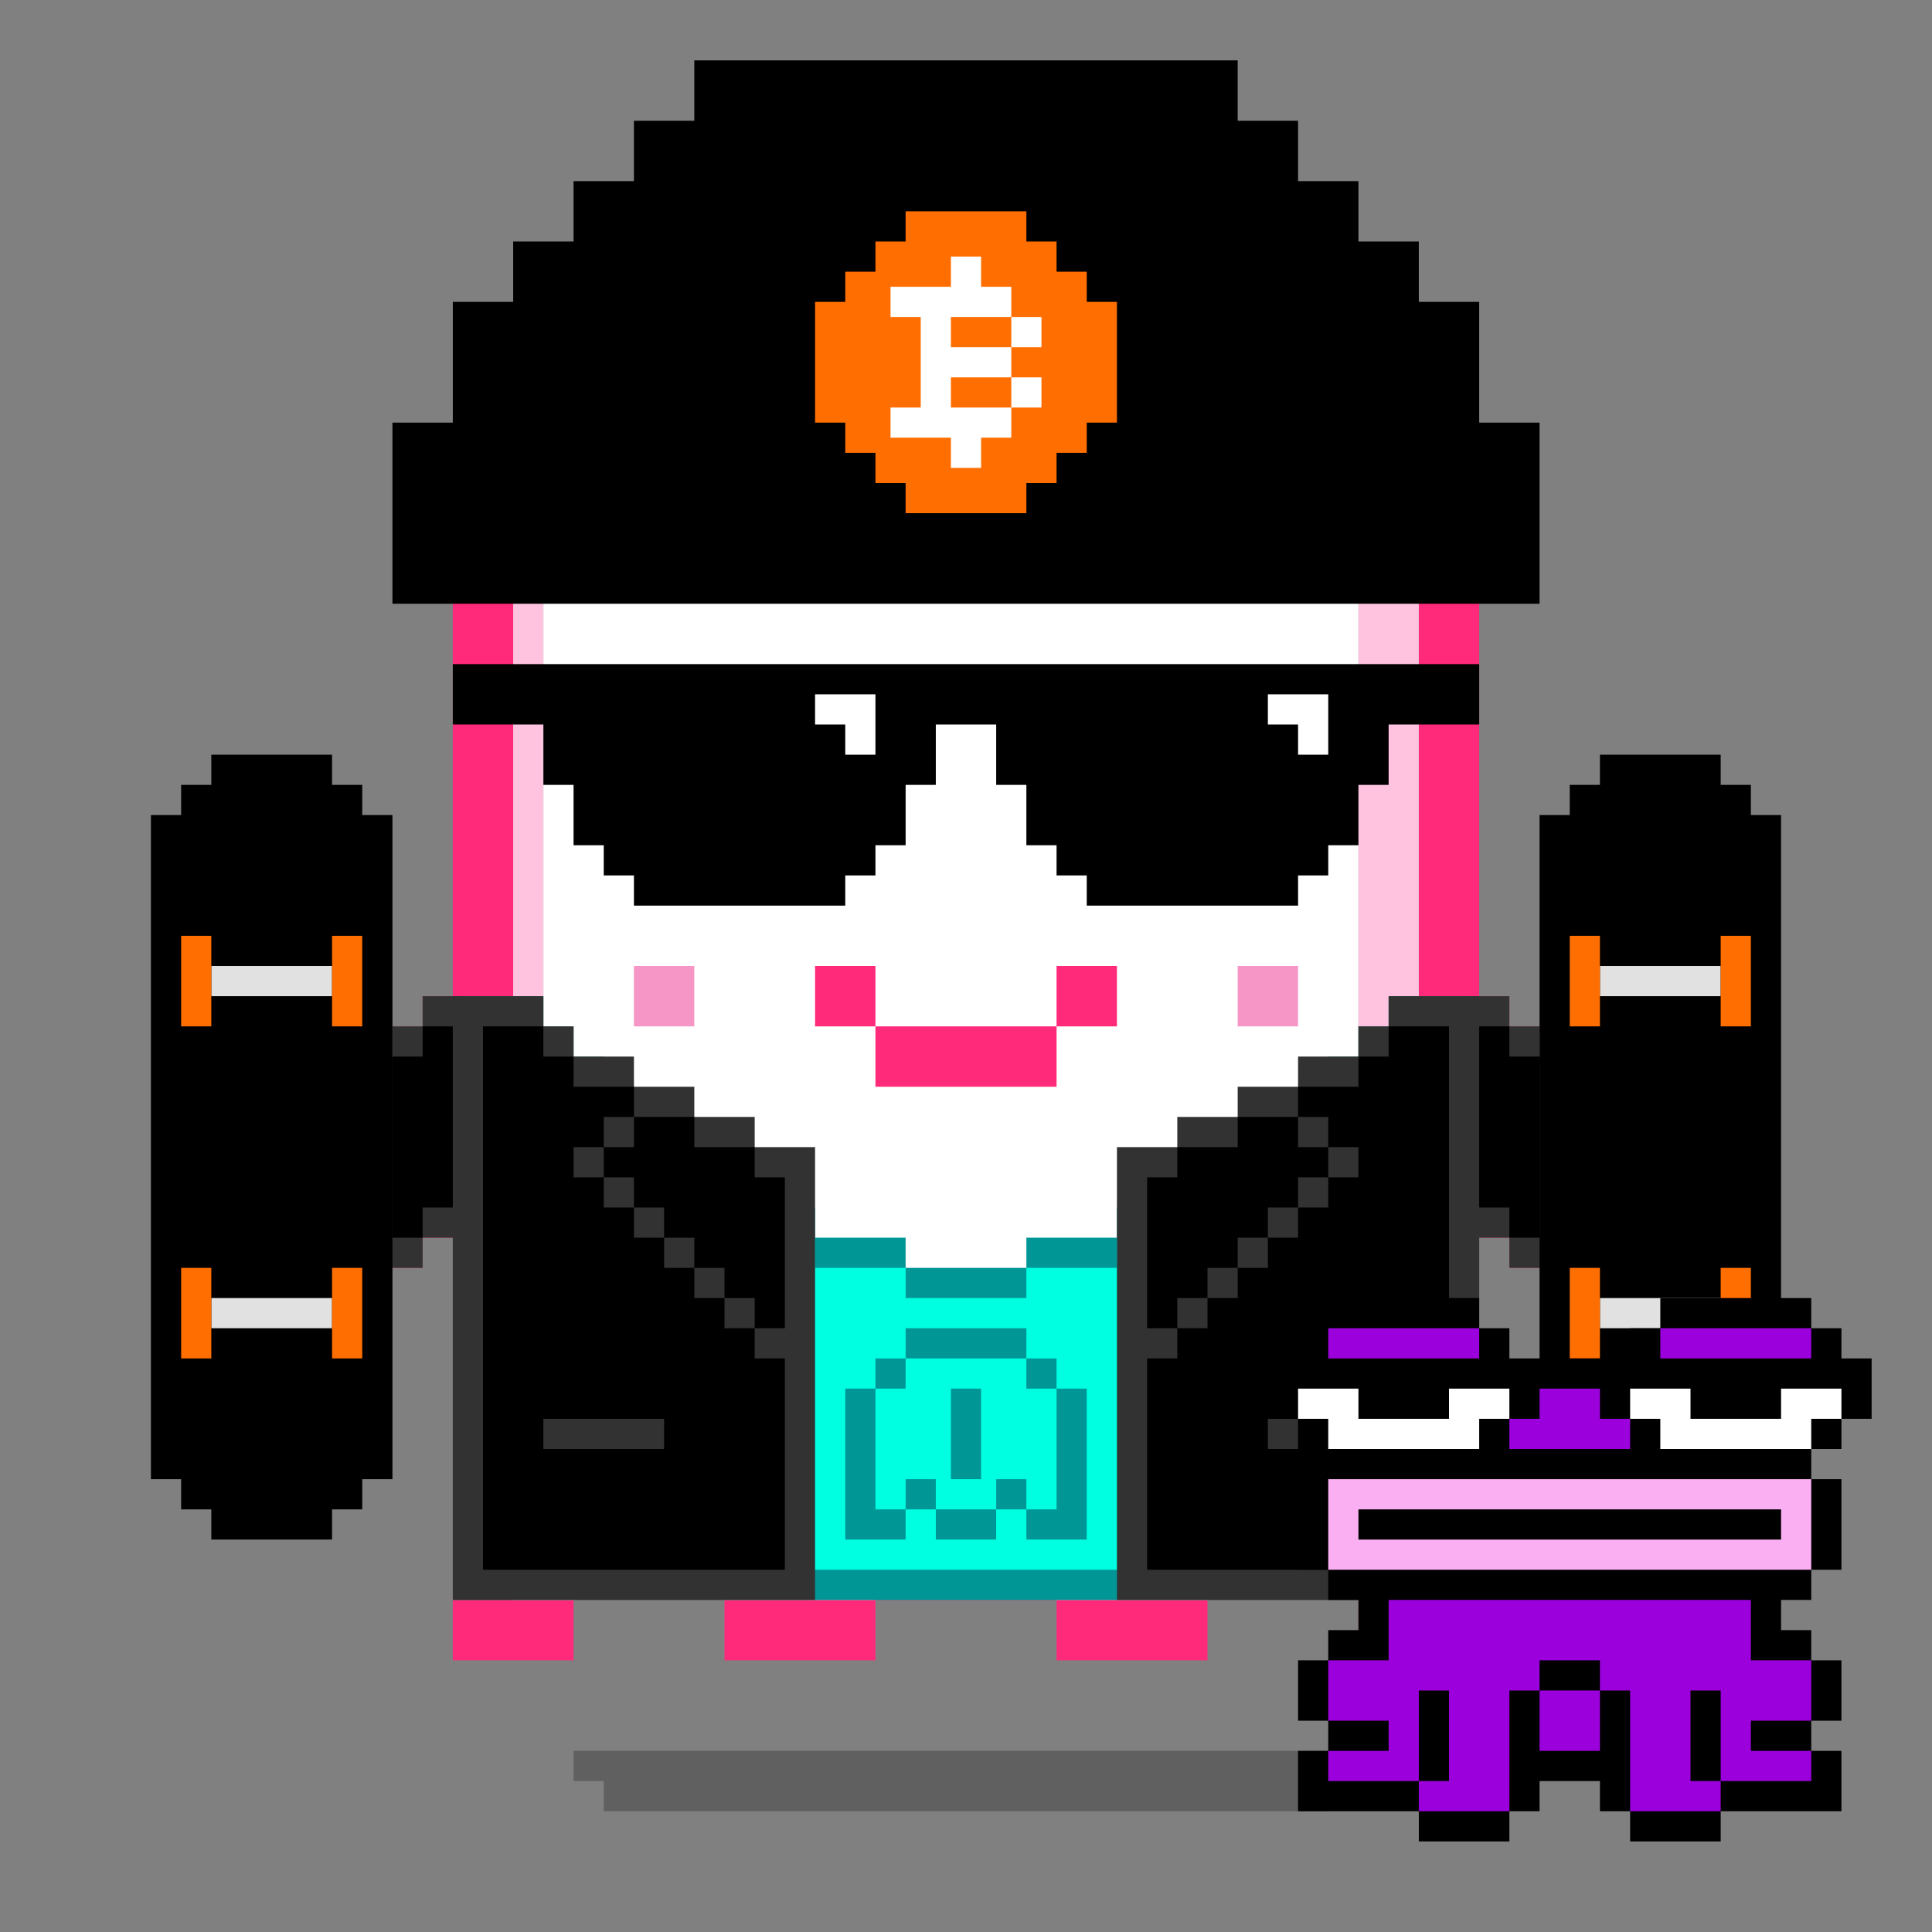 <?xml version="1.0" encoding="utf-8"?>
<!-- Generator: Adobe Illustrator 25.3.1, SVG Export Plug-In . SVG Version: 6.00 Build 0)  -->
<svg version="1.1" id="Layer_1" xmlns="http://www.w3.org/2000/svg" xmlns:xlink="http://www.w3.org/1999/xlink" x="0px" y="0px"
	 viewBox="0 0 64 64" style="enable-background:new 0 0 64 64;" xml:space="preserve">
<rect x="0" y="0" width="64" height="64" fill="#808080" stroke="none"/>
<style type="text/css">
	.st0{fill:#FF2A7A;}
	.st1{fill:#FFC3DF;}
	.st2{fill:#FFFFFF;}
	.st3{fill:#F696C6;}
	.st4{opacity:0.25;enable-background:new    ;}
	.st5{fill:#EA8C27;}
	.st6{fill:#FFC2DB;}
	.st7{fill:#FFDEEC;}
	.st8{fill:#FF88B8;}
	.st9{fill:#FF3085;}
	.st10{fill:#009696;}
	.st11{fill:#00FFE1;}
	.st12{fill:#323232;}
	.st13{display:none;}
	.st14{display:inline;}
	.st15{display:inline;fill:#FFFFFF;}
	.st16{fill:#FF6E00;}
	.st17{display:inline;fill:#323232;}
	.st18{fill:#E1E1E1;}
	.st19{fill:#9B00DC;}
	.st20{fill:#FAAFF3;}
</style>
<g>
	<g>
		<path class="st0" d="M21,12h2v-2h-4v2h1H21z"/>
		<path class="st0" d="M19,14v-2h-2v2h1H19z M25,10h2V8h-4v2h1H25z"/>
		<path class="st0" d="M29,8h8V6H27v2h1H29z M45,14h2v-2h-2v1V14z"/>
		<path class="st0" d="M48,14h-1v39h-2v2h4V14H48z M37,10h4V8h-4v1V10z"/>
		<path class="st0" d="M41,12h4v-2h-4v1V12z M17,53V14h-2v41h4v-2h-1H17z"/>
		<path class="st0" d="M24,51h-5v2h5v-1V51z"/>
		<path class="st0" d="M27,53h-3v2h5v-2h-1H27z M45,51h-5v2h5v-1V51z"/>
		<path class="st0" d="M35,51h-6v2h6v-1V51z"/>
		<path class="st0" d="M38,53h-3v2h5v-2h-1H38z"/>
	</g>
	<g>
		<path class="st1" d="M18,43v6h2v-1h2v1h2v2h-5v2h-2V14h2v1h-1v26V43z"/>
		<path class="st1" d="M27,51h-3v2h5v-2h-1H27z M38,51h-3v2h5v-2h-1H38z"/>
		<path class="st1" d="M35,49h-2v-1h-2v1h-2v2h6v-1V49z M25,11h2v-1h-4v1h1H25z M21,13h2v-1h-4v1h1H21z M45,44v5h-1v-1h-2v1h-2v2h5
			v2h2V14h-2v29V44z"/>
		<path class="st1" d="M37,8H27v1h5v1h5V9V8z M45,12h-4v2h4v-1V12z"/>
		<path class="st1" d="M41,10h-4v2h4v-1V10z"/>
	</g>
	<path class="st2" d="M44,14h-3v-2h-4v-2h-5V9h-5v2h-4v2h-4v2h-1v34h2v-1h2v1h2v2h5v-2h2v-1h2v1h2v2h5v-2h2v-1h2v1h1V14H44z"/>
</g>
<path class="st3" d="M21,32v2h2v-2h-1H21z M42,32h-1v2h2v-2H42z"/>
<g>
	<path class="st0" d="M29,32h-2v2h2v-1V32z"/>
	<path class="st0" d="M33,34h-4v2h6v-2h-1H33z"/>
	<path class="st0" d="M36,32h-1v2h2v-2H36z"/>
</g>
<g>
	<path class="st4" d="M25,58h-6v1h1v1h24v-1h1v-1h-1H25z"/>
</g>
<g>
	<rect x="21" y="23" class="st0" width="8" height="2"/>
	<rect x="35" y="23" class="st0" width="8" height="2"/>
	<rect x="38" y="25" class="st5" width="2" height="2"/>
	<rect x="24" y="25" class="st5" width="2" height="2"/>
</g>
<g>
	<path class="st6" d="M30,9V8h-1v1h-1v2h1v1h2V9H30z"/>
	<path class="st7" d="M28,7V6h-1v2h2V7H28z"/>
	<path class="st2" d="M26,5h1v1h-1V5z"/>
	<path class="st8" d="M33,13v-2h-1v1h-1v1h-2v1h1v1h4v-2H33z"/>
	<g>
		<path class="st9" d="M27,5V4h-1V3h-1v3h1V5H27z"/>
		<path class="st9" d="M27,5h1v1h-1V5z"/>
		<path class="st9" d="M28,6h1v1h-1V6z"/>
		<path class="st9" d="M29,7h1v1h-1V7z"/>
		<path class="st9" d="M30,8h1v1h-1V8z M28,9h1V8h-2v3h1V9z"/>
		<path class="st9" d="M31,13v-1h-2v-1h-1v3h1v-1H31z"/>
		<path class="st9" d="M31,12h1v-1h1v-1h-1V9h-1V12z"/>
		<path class="st9" d="M34,12v-1h-1v2h1v2h1v-3H34z"/>
		<path class="st9" d="M30,15v-1h-1v2h5v-1H30z M26,6h1v2h-1V6z"/>
	</g>
</g>
<g>
	<path class="st10" d="M49,33h-3v1h-1v1h-1v1h-1v1h-1v1h-1v1h-2v1h-2v1h-3v1h-4v-1h-3v-1h-2v-1h-2v-1h-1v-1h-1v-1h-1v-1h-1v-1h-1v-1
		h-3v20h34V33z"/>
	<g>
		<path class="st11" d="M46,34v1h-1v1h-1v1h-1v1h-1v1h-1v1h-2v1h-2v1h-3v1h-4v-1h-3v-1h-2v-1h-2v-1h-1v-1h-1v-1h-1v-1h-1v-1h-1v-1
			h-2v18h32V34H46z M36,51h-2v-1h-1v1h-2v-1h-1v1h-2v-5h1v-1h1v-1h4v1h1v1h1V51z"/>
		<path class="st11" d="M35,46h-1v-1h-4v1h-1v4h1v-1h1v1h2v-1h1v1h1V46z M32.5,49h-1v-3h1V49z"/>
	</g>
	<path class="st12" d="M49,33h-3v1h-1v1h-2v1h-2v1h-2v1h-2v15h12V33z M15,53h12V38h-2v-1h-2v-1h-2v-1h-2v-1h-1v-1h-3V53z"/>
	<path d="M46,34v1h-1v1h-2v1h1v1h1v1h-1v1h-1v1h-1v1h-1v1h-1v1h-1v1h-1v7h10V34H46z M46,48h-4v-1h4V48z"/>
	<path d="M40,43v-1h1v-1h1v-1h1v-1h1v-1h-1v-1h-2v1h-2v1h-1v5h1v-1H40z M25,38h-2v-1h-2v1h-1v1h1v1h1v1h1v1h1v1h1v1h1v-5h-1V38z"/>
	<path d="M24,43h-1v-1h-1v-1h-1v-1h-1v-1h-1v-1h1v-1h1v-1h-2v-1h-1v-1h-2v18h10v-7h-1v-1h-1V43z M22,48h-4v-1h4V48z"/>
</g>
<g class="st13">
	<g class="st14">
		<path class="st0" d="M19,42h1v1h-1V42z M20,36h1v1h-1V36z"/>
		<path class="st0" d="M21,37h1v1h-1V37z M26,40v4h1v-4H26z M21,43h-1v1h2v-1H21z"/>
		<path class="st0" d="M24,44h-2v1h4v-1h-1H24z M25,39h-1v1h2v-1H25z"/>
		<path class="st0" d="M23,38h-1v1h2v-1H23z"/>
	</g>
	<g class="st14">
		<path class="st1" d="M19,43h1v1h-1V43z M24,45h-2v1h4v-1h-1H24z"/>
		<path class="st1" d="M27,41v3h1v-3H27z M21,44h-1v1h2v-1H21z"/>
		<path class="st1" d="M26,44h1v1h-1V44z M19,41h-1v2h1v-1V41z"/>
	</g>
	<g class="st14">
		<path class="st0" d="M44,42h1v1h-1V42z M43,36h1v1h-1V36z"/>
		<path class="st0" d="M42,37h1v1h-1V37z"/>
		<path class="st0" d="M42,39v-1h-2v1h1H42z M42,43v1h2v-1h-1H42z"/>
		<path class="st0" d="M40,44h-2v1h4v-1h-1H40z"/>
		<path class="st0" d="M38,42v-2h-1v4h1v-1V42z"/>
		<path class="st0" d="M40,40v-1h-2v1h1H40z"/>
	</g>
	<g class="st14">
		<path class="st1" d="M42,44v1h2v-1h-1H42z M37,42v-1h-1v3h1v-1V42z"/>
		<path class="st1" d="M40,45h-2v1h4v-1h-1H40z"/>
		<path class="st1" d="M37,44h1v1h-1V44z M44,43h1v1h-1V43z"/>
	</g>
</g>
<g>
	<g>
		<path class="st0" d="M14,40h1v1h-1V40z M13,34h1v1h-1V34z"/>
		<path class="st0" d="M14,33h1v1h-1V33z M12,35h1v1h-1V35z M7,38h1v4H7V38z M12,41h2v1h-2V41z"/>
		<path class="st0" d="M8,42h4v1H8V42z M8,37h2v1H8V37z"/>
		<path class="st0" d="M10,36h2v1h-2V36z"/>
	</g>
	<g>
		<path class="st1" d="M14,39h1v1h-1V39z"/>
		<path class="st1" d="M12,40h2v1h-2V40z"/>
		<path class="st1" d="M8,41h4v1H8V41z"/>
	</g>
	<path class="st2" d="M8,38v3h4v-1h2v-1h1v-5h-1v1h-1v1h-1v1h-2v1H8z"/>
	<g>
		<path class="st0" d="M49,40h1v1h-1V40z M50,34h1v1h-1V34z"/>
		<path class="st0" d="M49,33h1v1h-1V33z M51,35h1v1h-1V35z M56,38h1v4h-1V38z M50,41h2v1h-2V41z"/>
		<path class="st0" d="M52,42h4v1h-4V42z M54,37h2v1h-2V37z"/>
		<path class="st0" d="M52,36h2v1h-2V36z"/>
	</g>
	<g>
		<path class="st1" d="M49,39h1v1h-1V39z"/>
		<path class="st1" d="M50,40h2v1h-2V40z"/>
		<path class="st1" d="M52,41h4v1h-4V41z"/>
	</g>
	<path class="st2" d="M54,38v-1h-2v-1h-1v-1h-1v-1h-1v5h1v1h2v1h4v-3H54z"/>
</g>
<g class="st13">
	<g class="st14">
		<path class="st1" d="M50,38h1v1h-1V38z"/>
		<path class="st1" d="M49,39h1v1h-1V39z M51,37h1v1h-1V37z"/>
		<path class="st1" d="M52,36h2v1h-2V36z"/>
		<path class="st1" d="M54,35h2v1h-2V35z"/>
	</g>
	<path class="st15" d="M52,32v1h-2v1h-1v5h1v-1h1v-1h1v-1h2v-1h2v-3H52z"/>
	<g class="st14">
		<path class="st0" d="M49,33h1v1h-1V33z"/>
		<path class="st0" d="M50,32h2v1h-2V32z M50,39h1v1h-1V39z"/>
		<path class="st0" d="M49,40h1v1h-1V40z M51,38h1v1h-1V38z"/>
		<path class="st0" d="M52,37h2v1h-2V37z M52,31h4v1h-4V31z"/>
		<path class="st0" d="M56,32h1v4h-1V32z"/>
		<path class="st0" d="M54,36h2v1h-2V36z"/>
	</g>
	<g class="st14">
		<path class="st1" d="M13,38h1v1h-1V38z"/>
		<path class="st1" d="M14,39h1v1h-1V39z M12,37h1v1h-1V37z"/>
		<path class="st1" d="M10,36h2v1h-2V36z"/>
		<path class="st1" d="M8,35h2v1H8V35z"/>
	</g>
	<path class="st15" d="M8,32v3h2v1h2v1h1v1h1v1h1v-5h-1v-1h-2v-1H8z"/>
	<g class="st14">
		<path class="st0" d="M14,33h1v1h-1V33z"/>
		<path class="st0" d="M12,32h2v1h-2V32z M13,39h1v1h-1V39z"/>
		<path class="st0" d="M14,40h1v1h-1V40z M12,38h1v1h-1V38z"/>
		<path class="st0" d="M10,37h2v1h-2V37z M8,31h4v1H8V31z"/>
		<path class="st0" d="M7,32h1v4H7V32z"/>
		<path class="st0" d="M8,36h2v1H8V36z"/>
	</g>
</g>
<g>
	<path d="M15,22v2h3v2h1v2h1v1h1v1h7v-1h1v-1h1v-2h1v-2h2v2h1v2h1v1h1v1h7v-1h1v-1h1v-2h1v-2h3v-2H15z"/>
	<path class="st2" d="M44,23v2h-1v-1h-1v-1H44z M29,23v2h-1v-1h-1v-1H29z"/>
</g>
<g>
	<path d="M51,20v-6h-2v-4h-2V8h-2V6h-2V4h-2V2H23v2h-2v2h-2v2h-2v2h-2v4h-2v6H51z"/>
	<path class="st16" d="M36,10V9h-1V8h-1V7h-4v1h-1v1h-1v1h-1v4h1v1h1v1h1v1h4v-1h1v-1h1v-1h1v-4H36z"/>
	<g>
		<path class="st2" d="M31.5,11.5v-1h2v-1h-1v-1h-1v1h-2v1h1v3h-1v1h2v1h1v-1h1v-1h-2v-1h2v-1H31.5z"/>
		<path class="st2" d="M33.5,12.5h1v1h-1V12.5z M33.5,10.5h1v1h-1V10.5z"/>
	</g>
</g>
<g>
	<g class="st13">
		<path class="st17" d="M48.7,41v-8H50v-1h2v7h-1v1h-1v1H48.7z"/>
		<path class="st14" d="M49,40v-6h1v-1h1v6h-1v1H49z"/>
	</g>
	<g>
		<path class="st12" d="M50,33v1h1v1h1v7h-2v-1h-1.3v-8H50z"/>
		<path d="M50,34v1h1v6h-1v-1h-1v-6H50z"/>
	</g>
	<g class="st13">
		<path class="st17" d="M14,41v-1h-1v-1h-1v-7h2v1h1.3v8H14z"/>
		<path class="st14" d="M14,40v-1h-1v-6h1v1h1v6H14z"/>
	</g>
	<g>
		<path class="st12" d="M14,33v1h-1v1h-1v7h2v-1h1.3v-8H14z"/>
		<path d="M14,34v1h-1v6h1v-1h1v-6H14z"/>
	</g>
</g>
<g>
	<path d="M12,27v-1h-1v-1H7v1H6v1H5v22h1v1h1v1h4v-1h1v-1h1V27H12z"/>
	<path class="st18" d="M7,32v1h4v-1H7z M7,43v1h4v-1H7z"/>
	<path class="st16" d="M11,31v3h1v-3H11z M6,34h1v-3H6V34z M11,45h1v-3h-1V45z M6,45h1v-3H6V45z"/>
</g>
<g>
	<g transform="scale(-1, 1) translate(-54, 0)">
		<path d="M2,27v-1H1v-1h-4v1h-1v1h-1v22h1v1h1v1h4v-1h1v-1h1V27H2z"/>
		<path class="st18" d="M-3,32v1h4v-1H-3z M-3,43v1h4v-1H-3z"/>
		<path class="st16" d="M1,31v3h1v-3H1z M-4,34h1v-3h-1V34z M1,45h1v-3H1V45z M-4,45h1v-3h-1V45z"/>
	</g>
</g>
<g>
	<path d="M61,45v-1h-1v-1h-5v1h-1v1h-4v-1h-1v-1h-5v1h-1v1h-1v2h1v1h1v1h-1v3h1v1h1v1h-1v1h-1v2h1v1h-1v2h4v1h3v-1h1v-1h2v1h1v1h3
		v-1h4v-2h-1v-1h1v-2h-1v-1h-1v-1h1v-1h1v-3h-1v-1h1v-1h1v-2H61z"/>
	<path class="st2" d="M60,46h-1v1h-3v-1h-2v1h1v1h5v-1h1v-1H60z M48,46v1h-3v-1h-2v1h1v1h5v-1h1v-1h-1H48z"/>
	<g>
		<path class="st19" d="M59,44h-4v1h5v-1H59z M52,48h2v-1h-1v-1h-2v1h-1v1h1H52z M46,45h3v-1h-5v1h1H46z M51,56v2h2v-2h-1H51z"/>
		<path class="st19" d="M58,55v-2H46v2h-2v2h2v1h-2v1h3v-3h1v3h-1v1h3v-4h1v-1h2v1h1v4h3v-1h-1v-3h1v3h3v-1h-2v-1h2v-2h-1H58z"/>
	</g>
	<path class="st20" d="M59,49H44v3h16v-3H59z M59,51H45v-1h14V51z"/>
</g>
</svg>
